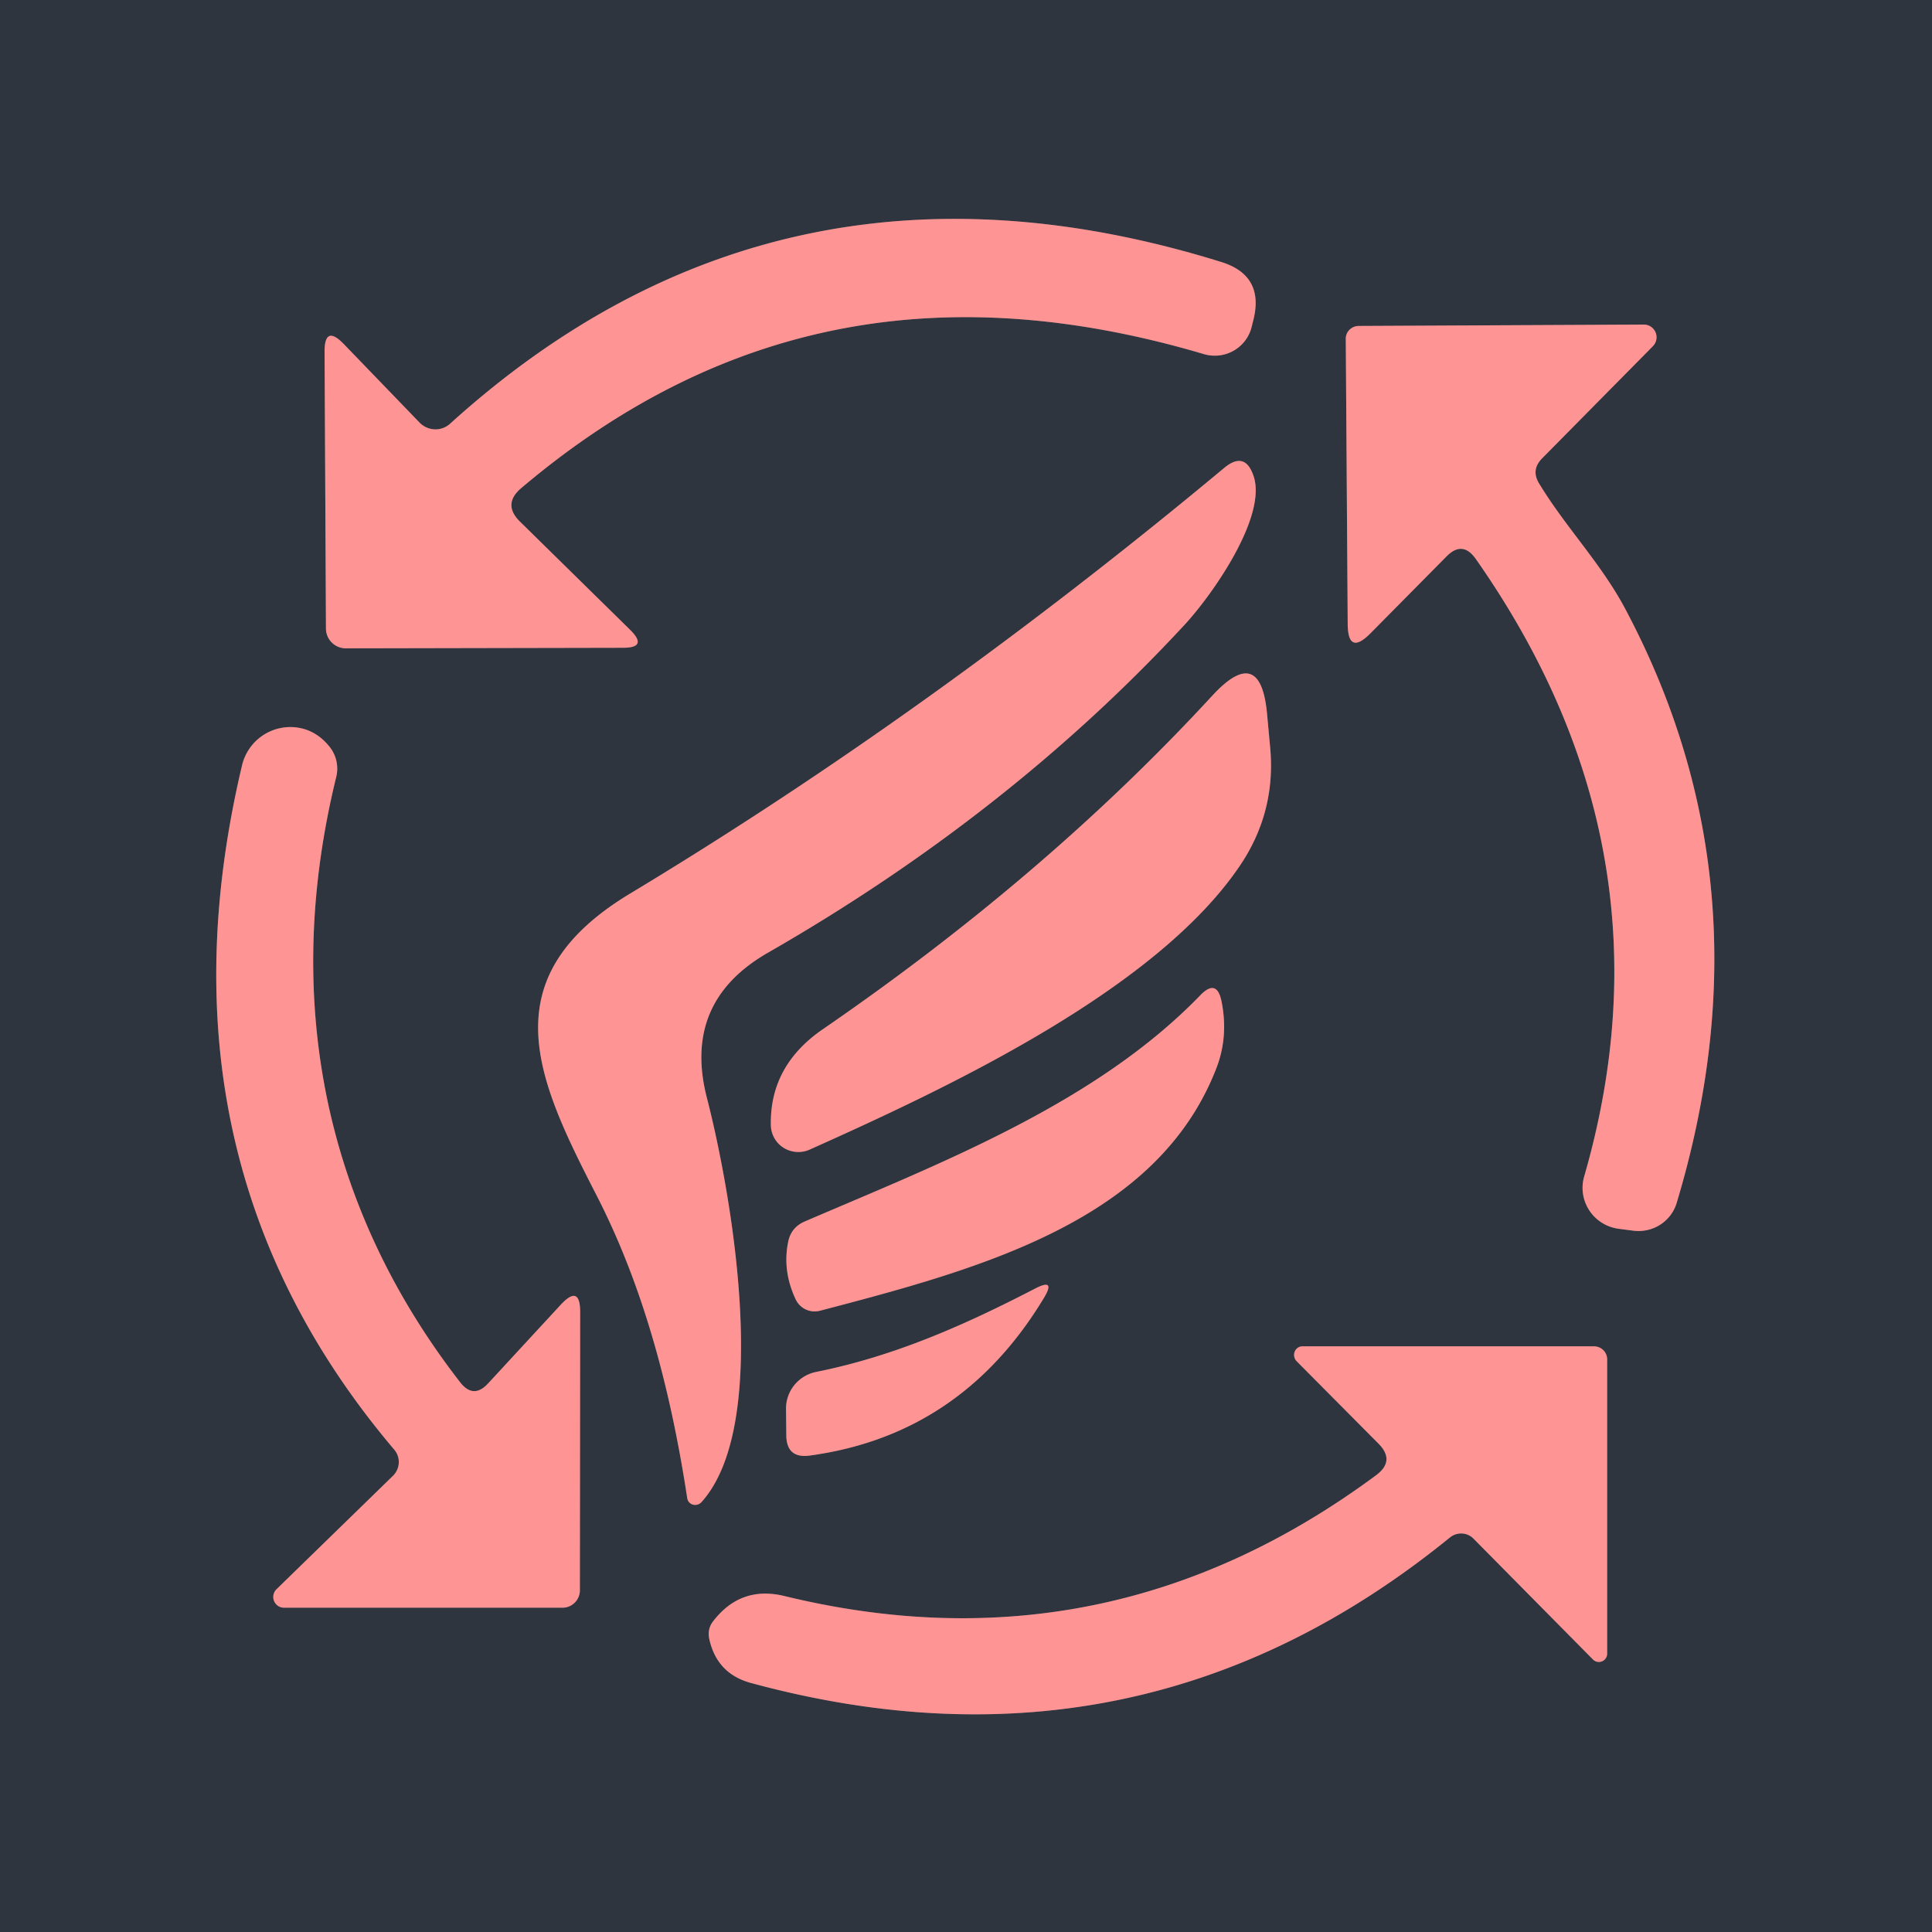 <?xml version="1.0" encoding="UTF-8" standalone="no"?>
<!DOCTYPE svg PUBLIC "-//W3C//DTD SVG 1.1//EN" "http://www.w3.org/Graphics/SVG/1.1/DTD/svg11.dtd">
<svg xmlns="http://www.w3.org/2000/svg" version="1.1" viewBox="0.00 0.00 70.00 70.00">
<g stroke-width="2.00" fill="none" stroke-linecap="butt">
<path stroke="#575c63" vector-effect="non-scaling-stroke" d="
  M 18.89 17.68
  C 26.36 11.36 34.56 10.15 43.62 12.83
  A 1.38 1.37 15.1 0 0 45.35 11.84
  L 45.42 11.56
  Q 45.80 9.97 44.24 9.49
  Q 28.26 4.53 16.31 15.35
  A 0.80 0.79 46.8 0 1 15.20 15.31
  L 12.47 12.48
  Q 11.75 11.73 11.76 12.77
  L 11.81 22.78
  A 0.72 0.72 0.0 0 0 12.53 23.49
  L 22.57 23.47
  Q 23.49 23.47 22.83 22.82
  L 18.85 18.91
  Q 18.19 18.27 18.89 17.68"
/>
<path stroke="#575c63" vector-effect="non-scaling-stroke" d="
  M 53.47 20.25
  Q 60.83 30.74 57.40 42.62
  A 1.50 1.49 12.0 0 0 58.64 44.52
  L 59.18 44.59
  A 1.45 1.43 12.0 0 0 60.75 43.58
  Q 64.21 32.08 58.89 22.07
  C 58.01 20.41 56.72 19.10 55.76 17.51
  Q 55.47 17.03 55.86 16.62
  L 59.89 12.54
  A 0.46 0.46 0.0 0 0 59.56 11.76
  L 49.23 11.81
  A 0.47 0.46 -0.6 0 0 48.76 12.28
  L 48.83 22.61
  Q 48.84 23.77 49.66 22.94
  L 52.41 20.16
  Q 52.99 19.57 53.47 20.25"
/>
<path stroke="#575c63" vector-effect="non-scaling-stroke" d="
  M 21.59 43.26
  C 23.35 46.67 24.32 50.48 24.90 54.28
  A 0.30 0.29 -28.2 0 0 25.41 54.43
  C 27.95 51.63 26.54 43.39 25.61 39.77
  Q 24.72 36.30 27.82 34.52
  Q 36.52 29.53 42.87 22.69
  C 43.87 21.63 45.92 18.74 45.42 17.25
  Q 45.11 16.33 44.36 16.95
  Q 33.71 25.82 22.84 32.37
  C 17.74 35.44 19.45 39.09 21.59 43.26"
/>
<path stroke="#575c63" vector-effect="non-scaling-stroke" d="
  M 45.91 25.89
  Q 45.68 23.30 43.92 25.21
  Q 37.91 31.73 29.80 37.30
  Q 27.89 38.62 27.93 40.76
  A 1.00 0.99 -12.5 0 0 29.34 41.65
  C 34.25 39.45 41.82 35.92 44.90 31.40
  Q 46.24 29.44 46.02 27.08
  L 45.91 25.89"
/>
<path stroke="#575c63" vector-effect="non-scaling-stroke" d="
  M 16.67 50.08
  C 11.65 43.61 10.25 36.04 12.18 28.16
  A 1.27 1.27 0.0 0 0 11.91 27.02
  Q 11.41 26.42 10.68 26.35
  A 1.80 1.80 0.0 0 0 8.77 27.73
  Q 5.38 42.02 14.29 52.53
  A 0.70 0.69 -42.2 0 1 14.24 53.47
  L 10.02 57.58
  A 0.39 0.39 0.0 0 0 10.30 58.25
  L 20.38 58.25
  A 0.63 0.63 0.0 0 0 21.01 57.62
  L 21.02 47.54
  Q 21.02 46.52 20.32 47.27
  L 17.68 50.13
  Q 17.15 50.70 16.67 50.08"
/>
<path stroke="#575c63" vector-effect="non-scaling-stroke" d="
  M 29.71 47.49
  C 35.52 45.97 41.94 44.24 44.08 38.68
  Q 44.51 37.55 44.26 36.29
  Q 44.09 35.44 43.49 36.06
  C 39.70 39.98 34.11 42.13 29.15 44.26
  Q 28.67 44.47 28.56 44.98
  Q 28.34 46.04 28.83 47.08
  A 0.76 0.76 0.0 0 0 29.71 47.49"
/>
<path stroke="#575c63" vector-effect="non-scaling-stroke" d="
  M 37.50 46.69
  C 34.95 48.01 32.41 49.14 29.56 49.71
  A 1.36 1.35 -6.4 0 0 28.48 51.06
  L 28.49 52.03
  Q 28.51 52.84 29.32 52.74
  Q 34.82 52.00 37.82 47.03
  Q 38.27 46.29 37.50 46.69"
/>
<path stroke="#575c63" vector-effect="non-scaling-stroke" d="
  M 53.39 55.75
  L 57.72 60.13
  A 0.30 0.30 0.0 0 0 58.23 59.92
  L 58.23 49.25
  A 0.48 0.47 -0.0 0 0 57.75 48.78
  L 47.20 48.78
  A 0.32 0.31 67.2 0 0 46.98 49.32
  L 49.95 52.31
  Q 50.56 52.93 49.86 53.45
  Q 40.11 60.67 28.43 57.83
  Q 26.84 57.44 25.84 58.74
  Q 25.62 59.02 25.70 59.39
  Q 25.98 60.65 27.22 60.98
  Q 41.34 64.81 52.54 55.70
  A 0.64 0.63 -41.5 0 1 53.39 55.75"
/>
</g>
<path fill="#2f353e" d="
  M 0.00 0.00
  L 70.00 0.00
  L 70.00 70.00
  L 0.00 70.00
  L 0.00 0.00
  Z
  M 18.89 17.68
  C 26.36 11.36 34.56 10.15 43.62 12.83
  A 1.38 1.37 15.1 0 0 45.35 11.84
  L 45.42 11.56
  Q 45.80 9.97 44.24 9.49
  Q 28.26 4.53 16.31 15.35
  A 0.80 0.79 46.8 0 1 15.20 15.31
  L 12.47 12.48
  Q 11.75 11.73 11.76 12.77
  L 11.81 22.78
  A 0.72 0.72 0.0 0 0 12.53 23.49
  L 22.57 23.47
  Q 23.49 23.47 22.83 22.82
  L 18.85 18.91
  Q 18.19 18.27 18.89 17.68
  Z
  M 53.47 20.25
  Q 60.83 30.74 57.40 42.62
  A 1.50 1.49 12.0 0 0 58.64 44.52
  L 59.18 44.59
  A 1.45 1.43 12.0 0 0 60.75 43.58
  Q 64.21 32.08 58.89 22.07
  C 58.01 20.41 56.72 19.10 55.76 17.51
  Q 55.47 17.03 55.86 16.62
  L 59.89 12.54
  A 0.46 0.46 0.0 0 0 59.56 11.76
  L 49.23 11.81
  A 0.47 0.46 -0.6 0 0 48.76 12.28
  L 48.83 22.61
  Q 48.84 23.77 49.66 22.94
  L 52.41 20.16
  Q 52.99 19.57 53.47 20.25
  Z
  M 21.59 43.26
  C 23.35 46.67 24.32 50.48 24.90 54.28
  A 0.30 0.29 -28.2 0 0 25.41 54.43
  C 27.95 51.63 26.54 43.39 25.61 39.77
  Q 24.72 36.30 27.82 34.52
  Q 36.52 29.53 42.87 22.69
  C 43.87 21.63 45.92 18.74 45.42 17.25
  Q 45.11 16.33 44.36 16.95
  Q 33.71 25.82 22.84 32.37
  C 17.74 35.44 19.45 39.09 21.59 43.26
  Z
  M 45.91 25.89
  Q 45.68 23.30 43.92 25.21
  Q 37.91 31.73 29.80 37.30
  Q 27.89 38.62 27.93 40.76
  A 1.00 0.99 -12.5 0 0 29.34 41.65
  C 34.25 39.45 41.82 35.92 44.90 31.40
  Q 46.24 29.44 46.02 27.08
  L 45.91 25.89
  Z
  M 16.67 50.08
  C 11.65 43.61 10.25 36.04 12.18 28.16
  A 1.27 1.27 0.0 0 0 11.91 27.02
  Q 11.41 26.42 10.68 26.35
  A 1.80 1.80 0.0 0 0 8.77 27.73
  Q 5.38 42.02 14.29 52.53
  A 0.70 0.69 -42.2 0 1 14.24 53.47
  L 10.02 57.58
  A 0.39 0.39 0.0 0 0 10.30 58.25
  L 20.38 58.25
  A 0.63 0.63 0.0 0 0 21.01 57.62
  L 21.02 47.54
  Q 21.02 46.52 20.32 47.27
  L 17.68 50.13
  Q 17.15 50.70 16.67 50.08
  Z
  M 29.71 47.49
  C 35.52 45.97 41.94 44.24 44.08 38.68
  Q 44.51 37.55 44.26 36.29
  Q 44.09 35.44 43.49 36.06
  C 39.70 39.98 34.11 42.13 29.15 44.26
  Q 28.67 44.47 28.56 44.98
  Q 28.34 46.04 28.83 47.08
  A 0.76 0.76 0.0 0 0 29.71 47.49
  Z
  M 37.50 46.69
  C 34.95 48.01 32.41 49.14 29.56 49.71
  A 1.36 1.35 -6.4 0 0 28.48 51.06
  L 28.49 52.03
  Q 28.51 52.84 29.32 52.74
  Q 34.82 52.00 37.82 47.03
  Q 38.27 46.29 37.50 46.69
  Z
  M 53.39 55.75
  L 57.72 60.13
  A 0.30 0.30 0.0 0 0 58.23 59.92
  L 58.23 49.25
  A 0.48 0.47 -0.0 0 0 57.75 48.78
  L 47.20 48.78
  A 0.32 0.31 67.2 0 0 46.98 49.32
  L 49.95 52.31
  Q 50.56 52.93 49.86 53.45
  Q 40.11 60.67 28.43 57.83
  Q 26.84 57.44 25.84 58.74
  Q 25.62 59.02 25.70 59.39
  Q 25.98 60.65 27.22 60.98
  Q 41.34 64.81 52.54 55.70
  A 0.64 0.63 -41.5 0 1 53.39 55.75
  Z"
/>
<g fill="#ff9494">
<path d="
  M 18.85 18.91
  L 22.83 22.82
  Q 23.49 23.47 22.57 23.47
  L 12.53 23.49
  A 0.72 0.72 0.0 0 1 11.81 22.78
  L 11.76 12.77
  Q 11.75 11.73 12.47 12.48
  L 15.20 15.31
  A 0.80 0.79 46.8 0 0 16.31 15.35
  Q 28.26 4.53 44.24 9.49
  Q 45.80 9.97 45.42 11.56
  L 45.35 11.84
  A 1.38 1.37 15.1 0 1 43.62 12.83
  C 34.56 10.15 26.36 11.36 18.89 17.68
  Q 18.19 18.27 18.85 18.91
  Z"
/>
<path d="
  M 52.41 20.16
  L 49.66 22.94
  Q 48.84 23.77 48.83 22.61
  L 48.76 12.28
  A 0.47 0.46 -0.6 0 1 49.23 11.81
  L 59.56 11.76
  A 0.46 0.46 0.0 0 1 59.89 12.54
  L 55.86 16.62
  Q 55.47 17.03 55.76 17.51
  C 56.72 19.10 58.01 20.41 58.89 22.07
  Q 64.21 32.08 60.75 43.58
  A 1.45 1.43 12.0 0 1 59.18 44.59
  L 58.64 44.52
  A 1.50 1.49 12.0 0 1 57.40 42.62
  Q 60.83 30.74 53.47 20.25
  Q 52.99 19.57 52.41 20.16
  Z"
/>
<path d="
  M 21.59 43.26
  C 19.45 39.09 17.74 35.44 22.84 32.37
  Q 33.71 25.82 44.36 16.95
  Q 45.11 16.33 45.42 17.25
  C 45.92 18.74 43.87 21.63 42.87 22.69
  Q 36.52 29.53 27.82 34.52
  Q 24.72 36.30 25.61 39.77
  C 26.54 43.39 27.95 51.63 25.41 54.43
  A 0.30 0.29 -28.2 0 1 24.90 54.28
  C 24.32 50.48 23.35 46.67 21.59 43.26
  Z"
/>
<path d="
  M 45.91 25.89
  L 46.02 27.08
  Q 46.24 29.44 44.90 31.40
  C 41.82 35.92 34.25 39.45 29.34 41.65
  A 1.00 0.99 -12.5 0 1 27.93 40.76
  Q 27.89 38.62 29.80 37.30
  Q 37.91 31.73 43.92 25.21
  Q 45.68 23.30 45.91 25.89
  Z"
/>
<path d="
  M 17.68 50.13
  L 20.32 47.27
  Q 21.02 46.52 21.02 47.54
  L 21.01 57.62
  A 0.63 0.63 0.0 0 1 20.38 58.25
  L 10.30 58.25
  A 0.39 0.39 0.0 0 1 10.02 57.58
  L 14.24 53.47
  A 0.70 0.69 -42.2 0 0 14.29 52.53
  Q 5.38 42.02 8.77 27.73
  A 1.80 1.80 0.0 0 1 10.68 26.35
  Q 11.41 26.42 11.91 27.02
  A 1.27 1.27 0.0 0 1 12.18 28.16
  C 10.25 36.04 11.65 43.61 16.67 50.08
  Q 17.15 50.70 17.68 50.13
  Z"
/>
<path d="
  M 44.08 38.68
  C 41.94 44.24 35.52 45.97 29.71 47.49
  A 0.76 0.76 0.0 0 1 28.83 47.08
  Q 28.34 46.04 28.56 44.98
  Q 28.67 44.47 29.15 44.26
  C 34.11 42.13 39.70 39.98 43.49 36.06
  Q 44.09 35.44 44.26 36.29
  Q 44.51 37.55 44.08 38.68
  Z"
/>
<path d="
  M 29.56 49.71
  C 32.41 49.14 34.95 48.01 37.50 46.69
  Q 38.27 46.29 37.82 47.03
  Q 34.82 52.00 29.32 52.74
  Q 28.51 52.84 28.49 52.03
  L 28.48 51.06
  A 1.36 1.35 -6.4 0 1 29.56 49.71
  Z"
/>
<path d="
  M 53.39 55.75
  A 0.64 0.63 -41.5 0 0 52.54 55.70
  Q 41.34 64.81 27.22 60.98
  Q 25.98 60.65 25.70 59.39
  Q 25.62 59.02 25.84 58.74
  Q 26.84 57.44 28.43 57.83
  Q 40.11 60.67 49.86 53.45
  Q 50.56 52.93 49.95 52.31
  L 46.98 49.32
  A 0.32 0.31 67.2 0 1 47.20 48.78
  L 57.75 48.78
  A 0.48 0.47 0.0 0 1 58.23 49.25
  L 58.23 59.92
  A 0.30 0.30 0.0 0 1 57.72 60.13
  L 53.39 55.75
  Z"
/>
</g>
</svg>
